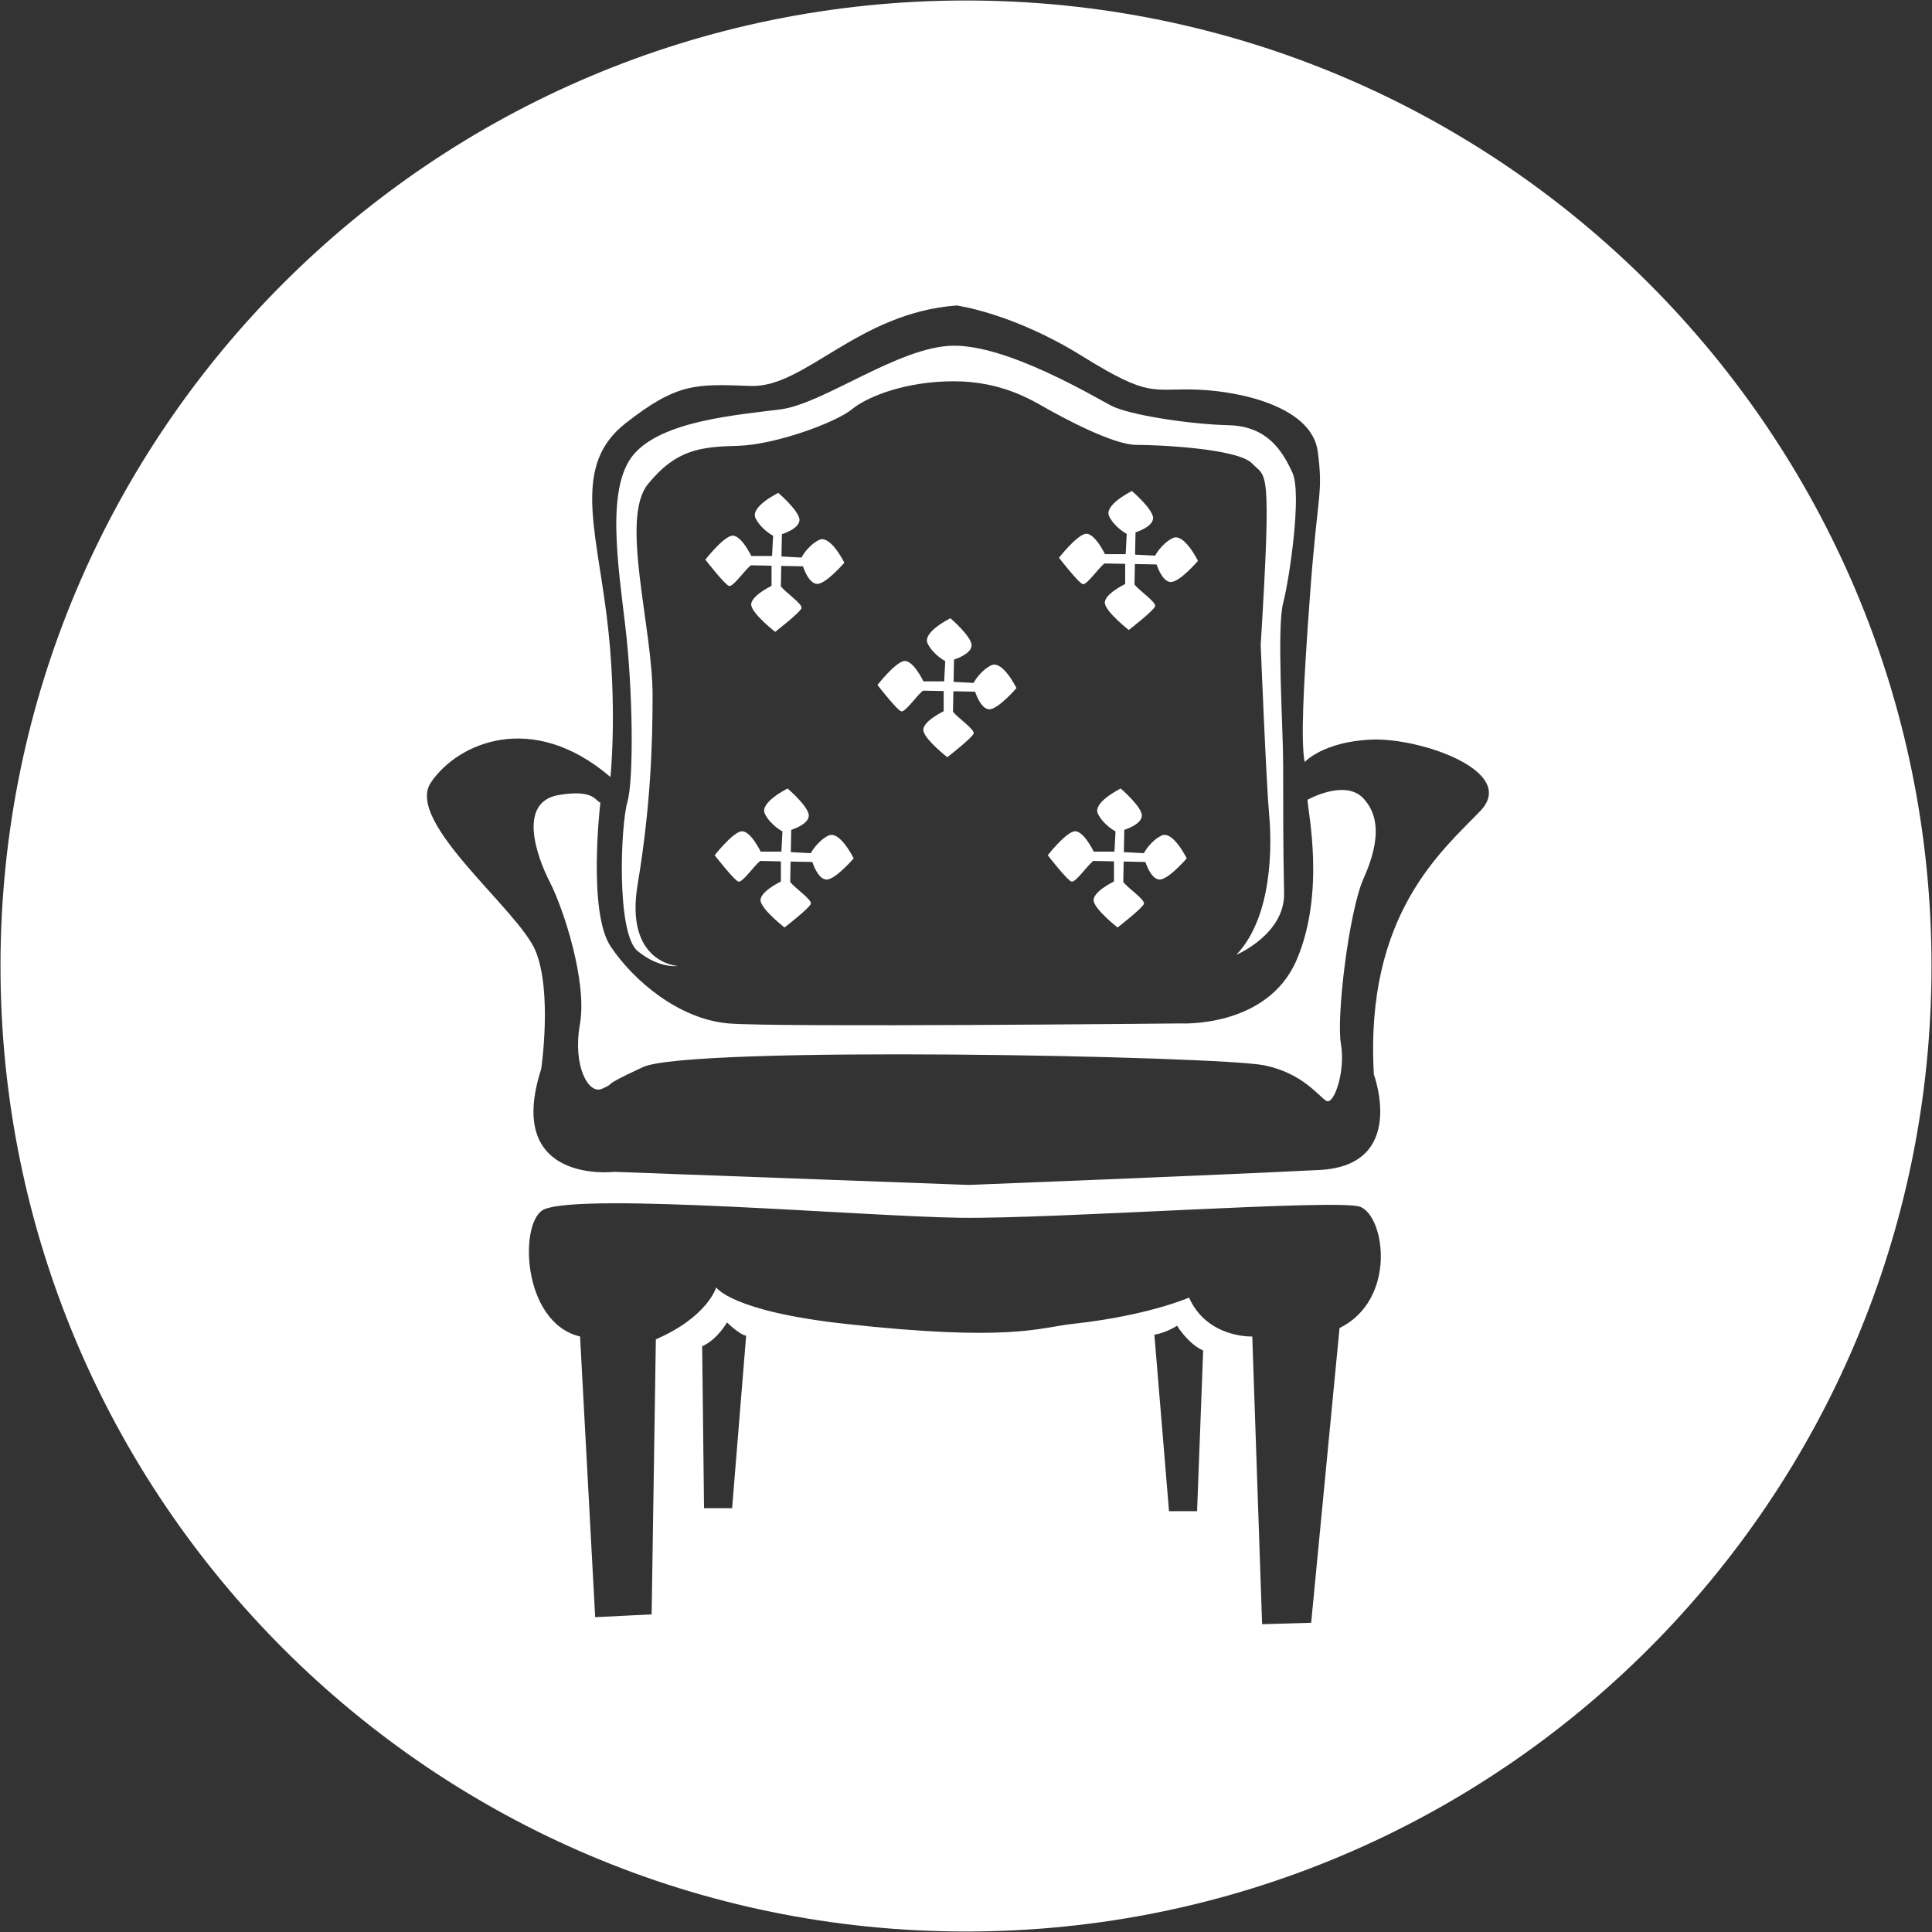 <svg version="1.1" id="Chair" xmlns="http://www.w3.org/2000/svg" xmlns:xlink="http://www.w3.org/1999/xlink" x="0px" y="0px" viewBox="0 0 200 200" style="enable-background:new 0 0 200 200;" xml:space="preserve"><rect x="0" y="0" width="200" height="200" fill="#333333" stroke="none"/><path style="fill-rule:evenodd;clip-rule:evenodd;fill:#fff;" d="M124.013,58.06c0,0-1.443-2.942-2.62-2.354 c-1.177,0.588-1.819,1.818-1.819,1.818l-2.069-0.109l0.045-2.306c0,0,1.765-0.536,1.818-1.444c0.053-0.91-2.193-2.835-2.193-2.835 s-2.941,1.443-2.354,2.622c0.588,1.176,1.819,1.818,1.819,1.818l-0.111,2.094l-0.005,0h-2.139c0,0-1.123-2.354-2.086-2.086 c-0.962,0.268-2.674,2.461-2.674,2.461s2.032,2.621,2.46,2.728c0.427,0.106,1.585-1.611,2.246-2.139l2.147,0.042v2.086 c0,0-2.354,1.124-2.086,2.086c0.268,0.963,2.46,2.674,2.46,2.674s2.622-2.032,2.729-2.46c0.107-0.427-1.611-1.584-2.139-2.245 l0.042-2.122l2.249,0.044c0,0,0.535,1.765,1.444,1.818C122.087,60.306,124.013,58.06,124.013,58.06z"/><path style="fill-rule:evenodd;clip-rule:evenodd;fill:#fff;" d="M100.945,71.604c0,0,0.535,1.766,1.444,1.819 s2.834-2.194,2.834-2.194s-1.443-2.94-2.621-2.353c-1.177,0.588-1.819,1.819-1.819,1.819l-2.069-0.109l0.045-2.306 c0,0,1.765-0.536,1.818-1.446c0.054-0.908-2.192-2.833-2.192-2.833s-2.942,1.443-2.354,2.619c0.587,1.178,1.819,1.818,1.819,1.818 l-0.111,2.095h-0.005h-2.139c0,0-1.123-2.354-2.085-2.086c-0.963,0.268-2.675,2.46-2.675,2.46s2.033,2.622,2.46,2.729 c0.428,0.107,1.585-1.611,2.247-2.14l2.147,0.042v2.088c0,0-2.354,1.123-2.086,2.086c0.268,0.962,2.46,2.674,2.46,2.674 s2.622-2.034,2.729-2.46c0.106-0.429-1.612-1.587-2.139-2.248l0.042-2.121L100.945,71.604z"/><path style="fill-rule:evenodd;clip-rule:evenodd;fill:#fff;" d="M84.093,89.232c0,0,0.535,1.765,1.445,1.818 c0.909,0.054,2.834-2.193,2.834-2.193s-1.443-2.941-2.62-2.354c-1.177,0.588-1.819,1.818-1.819,1.818l-2.069-0.109l0.045-2.306 c0,0,1.765-0.536,1.818-1.444c0.053-0.91-2.193-2.835-2.193-2.835s-2.942,1.444-2.354,2.622C79.769,85.426,81,86.068,81,86.068 l-0.111,2.094h-0.005h-2.139c0,0-1.123-2.354-2.086-2.086c-0.962,0.268-2.674,2.46-2.674,2.46s2.033,2.621,2.46,2.728 c0.428,0.107,1.586-1.61,2.246-2.138l2.147,0.042v2.086c0,0-2.354,1.124-2.086,2.086c0.268,0.964,2.46,2.674,2.46,2.674 s2.622-2.032,2.729-2.46c0.107-0.427-1.611-1.584-2.139-2.245l0.042-2.122L84.093,89.232z"/><path style="fill-rule:evenodd;clip-rule:evenodd;fill:#fff;" d="M64.941,83.052c-0.679,2.325-1.163,13.56,1.065,15.399 c2.228,1.84,4.165,1.549,4.165,1.549s-5.521-0.291-4.165-8.426c1.356-8.136,1.55-14.615,1.55-19.563 c0-7.167-3.39-18.305-0.484-21.889c2.905-3.583,5.424-3.872,9.297-3.97c3.874-0.098,10.169-2.421,11.816-3.777 c1.646-1.356,5.618-2.905,10.557-2.905c4.939,0,8.039,1.936,9.588,2.808c1.549,0.871,6.877,3.776,9.297,3.776 c2.421,0,10.557,0.389,12.009,1.938c1.453,1.549,2.034-0.193,0.872,18.789c0,0,0.581,14.43,0.872,17.53 c0.291,3.1,0.388,10.556-3.39,14.527c0,0,5.037-2.13,4.939-6.393c-0.097-4.261-0.097-9.394-0.097-13.269 c0-3.874-0.679-14.139,0-16.754c0.678-2.615,1.937-11.332,0.969-13.463c-0.969-2.131-2.518-4.842-6.586-4.939 c-4.068-0.097-10.363-1.065-12.203-2.034c-1.84-0.968-10.75-6.294-16.368-6.198c-5.618,0.097-13.366,6.005-17.821,6.586 c-4.455,0.581-12.215,1.163-15.205,4.649c-2.905,3.389-1.646,11.332-0.872,17.916C65.521,71.526,65.619,80.728,64.941,83.052z"/><path style="fill-rule:evenodd;clip-rule:evenodd;fill:#fff;" d="M118.572,89.232c0,0,0.536,1.765,1.444,1.818 c0.909,0.054,2.834-2.193,2.834-2.193s-1.443-2.941-2.621-2.354c-1.177,0.588-1.819,1.818-1.819,1.818l-2.069-0.109l0.046-2.306 c0,0,1.765-0.536,1.818-1.444c0.054-0.91-2.192-2.835-2.192-2.835s-2.942,1.444-2.354,2.622c0.587,1.176,1.819,1.818,1.819,1.818 l-0.111,2.094h-0.004h-2.14c0,0-1.123-2.354-2.085-2.086c-0.963,0.268-2.675,2.46-2.675,2.46s2.033,2.621,2.46,2.728 c0.428,0.107,1.585-1.61,2.247-2.138l2.147,0.042v2.086c0,0-2.354,1.124-2.086,2.086c0.268,0.964,2.461,2.674,2.461,2.674 s2.622-2.032,2.728-2.46c0.106-0.427-1.612-1.584-2.14-2.245l0.042-2.122L118.572,89.232z"/><path style="fill-rule:evenodd;clip-rule:evenodd;fill:#fff;" d="M79.916,57.558h-2.139c0,0-1.123-2.354-2.085-2.086 s-2.675,2.46-2.675,2.46s2.033,2.621,2.46,2.727c0.428,0.107,1.586-1.61,2.247-2.139l2.147,0.042v2.088c0,0-2.354,1.123-2.086,2.086 c0.268,0.964,2.461,2.674,2.461,2.674s2.622-2.033,2.729-2.46c0.106-0.428-1.612-1.586-2.14-2.247l0.042-2.122l2.249,0.044 c0,0,0.535,1.767,1.445,1.818c0.909,0.054,2.834-2.193,2.834-2.193s-1.443-2.941-2.62-2.354c-1.177,0.588-1.819,1.82-1.819,1.82 l-2.068-0.109l0.045-2.306c0,0,1.765-0.536,1.818-1.445c0.054-0.909-2.193-2.833-2.193-2.833s-2.942,1.443-2.354,2.621 c0.587,1.177,1.819,1.818,1.819,1.818l-0.111,2.095L79.916,57.558z"/><path style="fill-rule:evenodd;clip-rule:evenodd;fill:#fff;" d="M100,0.051C44.8,0.051,0.051,44.799,0.051,100 c0,55.2,44.75,99.949,99.949,99.949S199.949,155.2,199.949,100C199.949,44.799,155.2,0.051,100,0.051z M75.788,156.126h-2.906 l-0.194-16.755c1.598-0.727,2.569-2.472,2.569-2.472s1.256,1.238,1.983,1.375L75.788,156.126z M123.922,156.436h-2.906 l-1.516-18.273c1.208-0.177,2.351-0.925,2.351-0.925s1.103,1.842,2.7,2.569L123.922,156.436z M138.668,137.481l-2.937,30.508 l-5.079,0.146l-1.017-29.781c0,0-4.666,0.198-6.545-4.03c0,0-4.218,1.875-12.051,2.723c-3.399,0.368-6.392,1.889-23.534,0 c-11.829-1.303-13.365-3.776-13.365-3.776s-0.872,3.051-6.247,5.375l-0.436,28.474l-5.845,0.289l-1.564-29.054 c-6.102-1.453-6.357-12.134-3.656-13.19c4.37-1.709,32.901,0.752,42.934,0.896c10.034,0.143,39.387-1.992,41.497-1.129 C143.407,125.986,144.582,134.557,138.668,137.481z M153.264,83.923c-3.874,4.068-12.009,10.654-11.041,27.312 c0,0,3.493,9.413-5.618,9.879c-10.456,0.533-36.315,1.55-36.315,1.55l-36.708-1.356c0,0-11.429,1.355-7.555-10.654 c0,0,1.163-7.941-0.581-12.203c-1.743-4.261-13.559-13.365-10.847-17.433s10.46-7.555,18.595-0.582c0,0,0.775-7.36-0.388-16.658 c-1.162-9.297-3.486-15.691,1.938-19.951c5.423-4.261,7.36-4.068,12.978-3.874c5.617,0.194,11.04-7.556,21.306-8.33 c0,0,5.811,0.774,12.978,5.229c7.167,4.456,7.167,3.292,12.009,3.487c4.842,0.194,11.815,1.937,12.397,6.392 c0.581,4.456,0,4.067-0.775,14.527c-0.775,10.46-0.968,15.497-0.581,17.627c0,0,1.938-2.13,6.973-2.324 C147.066,76.369,157.139,79.855,153.264,83.923z"/><path style="fill-rule:evenodd;clip-rule:evenodd;fill:#fff;" d="M135.353,82.793c0,1.059,1.906,9.529-1.13,16.588 c-3.036,7.058-12,6.564-12,6.564s-41.719,0.423-46.801,0c-5.083-0.423-9.812-4.377-12.212-7.976c-2.4-3.6-1.059-14.896-1.059-14.896 c-0.494-0.07-0.564-1.41-4.306-0.776c-4.266,0.724-2.33,6.283-0.917,9.037c1.412,2.752,3.882,10.305,3.106,14.682 c-0.776,4.376,0.905,7.3,2.264,6.703c1.765-0.776-0.62,0.009,4.251-2.25c4.871-2.258,59.787-1.153,64.394-0.177 c3.985,0.845,5.601,3.254,6.377,3.677s1.986-3.083,1.492-5.906c-0.495-2.824,0.847-13.765,2.329-17.083 c1.483-3.316,1.906-6.282,0-8.328C139.235,80.604,135.353,82.793,135.353,82.793z"/></svg>
